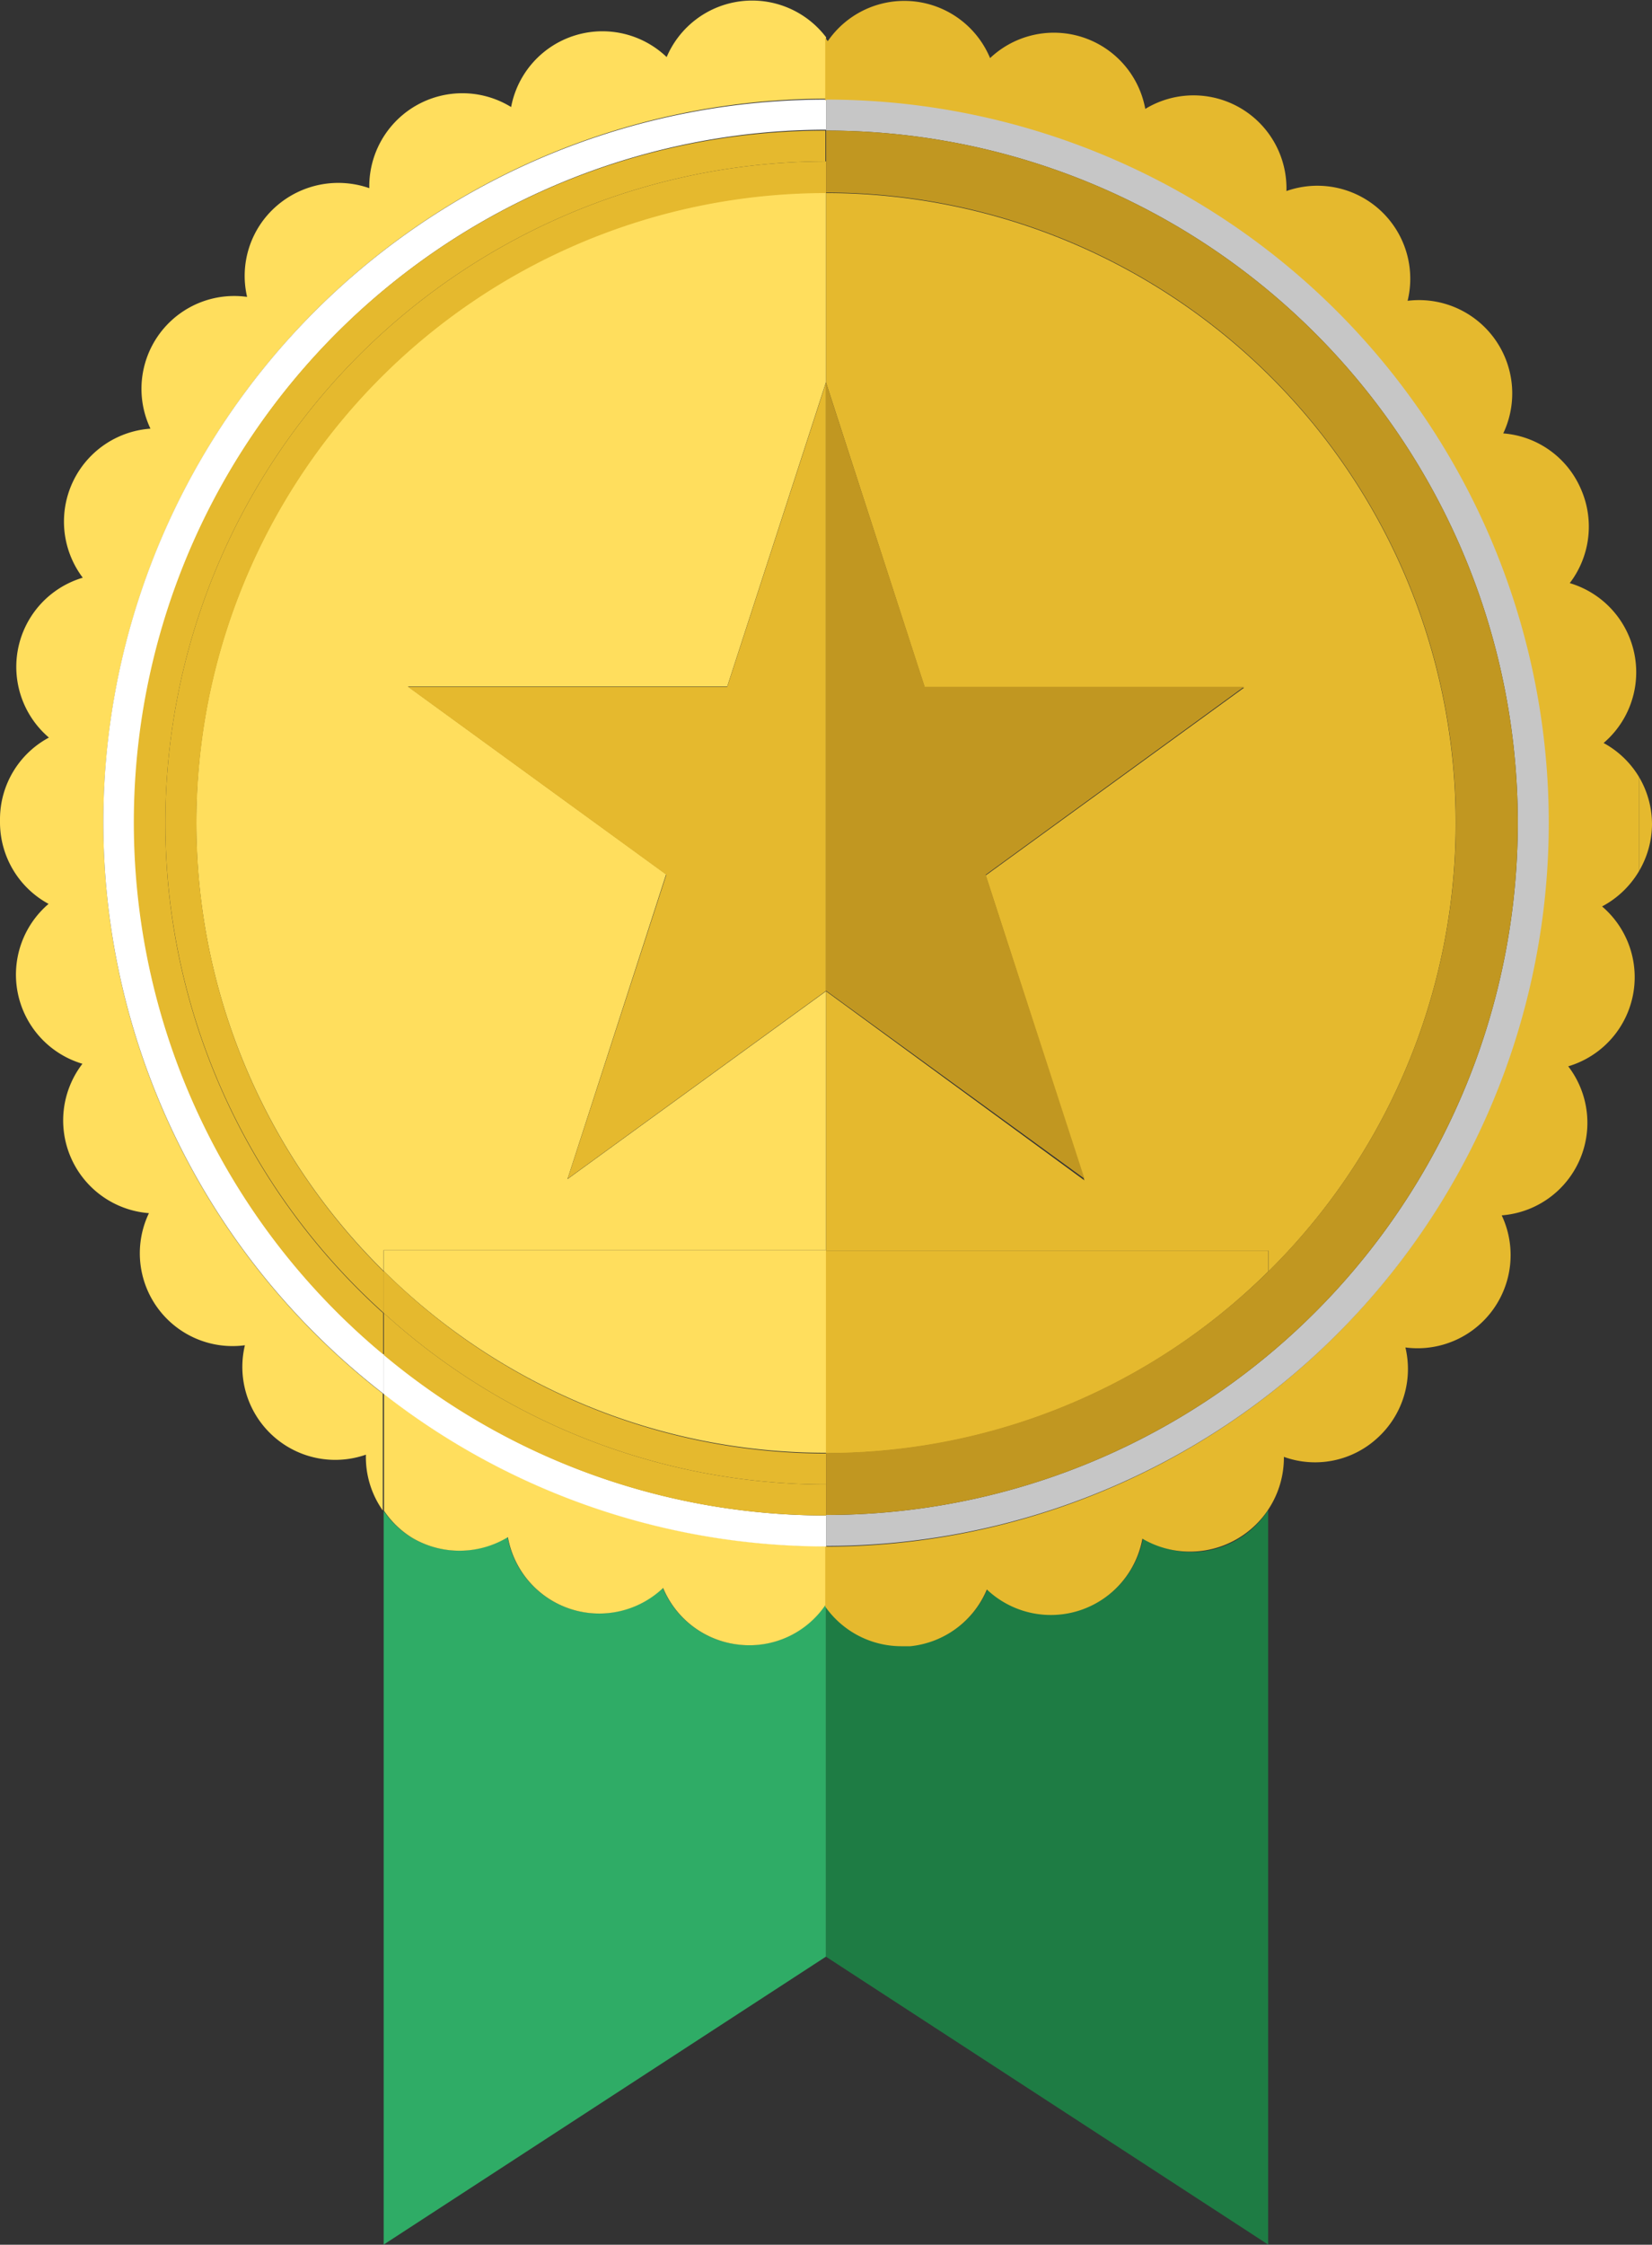 <svg id="Layer_1" data-name="Layer 1" xmlns="http://www.w3.org/2000/svg" viewBox="0 0 97.61 132.54"><rect x="0" y="0" width="97.61" height="132.54" fill="#333333" stroke="none"/><defs><style>.cls-1{fill:#2fac66;}.cls-2{fill:#ffde5d;}.cls-3{fill:#e5b92e;}.cls-4{fill:#fff;}.cls-5{fill:#1e7c44;}.cls-6{fill:#c6c6c6;}.cls-7{fill:#c19721;}</style></defs><title>award-1</title><path class="cls-1" d="M861.36,158.23a5.44,5.44,0,0,1-5.09,2.34,5.5,5.5,0,0,1-4.5-3.35,5.48,5.48,0,0,1-9.17-3,5.51,5.51,0,0,1-5.62.06,5.41,5.41,0,0,1-1.7-1.6V196l26.13-17V158.29Z" transform="translate(-812.61 -63.47)"/><path class="cls-2" d="M818.72,112a42.75,42.75,0,0,1,42.7-42.7V65.67A5.49,5.49,0,0,0,852,66.84a5.49,5.49,0,0,0-9.19,2.95,5.5,5.5,0,0,0-8.38,4.79,5.56,5.56,0,0,0-5.51,1.08h0A5.46,5.46,0,0,0,827.21,81a5.48,5.48,0,0,0-5.71,7.78,5.5,5.5,0,0,0-4,8.8,5.49,5.49,0,0,0-2,9.44,5.47,5.47,0,0,0-2.89,4.79,0.27,0.27,0,0,0,0,.13s0,0.05,0,.07a5.48,5.48,0,0,0,2.87,4.83,5.49,5.49,0,0,0,2,9.44,5.49,5.49,0,0,0,3.93,8.82,5.48,5.48,0,0,0,5.67,7.8,5.49,5.49,0,0,0,7.15,6.46,5.46,5.46,0,0,0,1,3.3v-6.91A42.64,42.64,0,0,1,818.72,112Z" transform="translate(-812.61 -63.47)"/><path class="cls-3" d="M910.22,112.15a5.49,5.49,0,0,0-.77-2.81v5.57A5.52,5.52,0,0,0,910.22,112.15Z" transform="translate(-812.61 -63.47)"/><path class="cls-2" d="M837,154.29a5.51,5.51,0,0,0,5.62-.06,5.48,5.48,0,0,0,9.17,3,5.5,5.5,0,0,0,4.5,3.35,5.44,5.44,0,0,0,5.09-2.34l0.05,0.06v-3.54a42.47,42.47,0,0,1-26.13-9v6.91A5.41,5.41,0,0,0,837,154.29Z" transform="translate(-812.61 -63.47)"/><path class="cls-4" d="M820.55,112a40.91,40.91,0,0,1,40.87-40.87V69.35a42.67,42.67,0,0,0-26.13,76.43v-2.34A40.8,40.8,0,0,1,820.55,112Z" transform="translate(-812.61 -63.47)"/><path class="cls-4" d="M835.29,143.44v2.34a42.47,42.47,0,0,0,26.13,9v-1.83A40.68,40.68,0,0,1,835.29,143.44Z" transform="translate(-812.61 -63.47)"/><path class="cls-2" d="M861.41,137.28V122l-15.27,11.09,5.83-18L836.71,104h18.87l5.83-17.95V74.84a37.2,37.2,0,0,0-26.13,63.68v-1.24h26.13Z" transform="translate(-812.61 -63.47)"/><path class="cls-2" d="M861.41,137.28H835.29v1.24a37.08,37.08,0,0,0,26.13,10.73v-12Z" transform="translate(-812.61 -63.47)"/><path class="cls-3" d="M822.38,112a39.08,39.08,0,0,1,39-39V71.18a40.85,40.85,0,0,0-26.13,72.26V141A38.91,38.91,0,0,1,822.38,112Z" transform="translate(-812.61 -63.47)"/><path class="cls-3" d="M835.29,141v2.48a40.68,40.68,0,0,0,26.13,9.47v-1.83A38.84,38.84,0,0,1,835.29,141Z" transform="translate(-812.61 -63.47)"/><path class="cls-3" d="M822.38,112A38.91,38.91,0,0,0,835.29,141v-2.45a37.2,37.2,0,0,1,26.13-63.68V73A39.08,39.08,0,0,0,822.38,112Z" transform="translate(-812.61 -63.47)"/><path class="cls-3" d="M835.29,138.52V141a38.84,38.84,0,0,0,26.13,10.12v-1.83A37.08,37.08,0,0,1,835.29,138.52Z" transform="translate(-812.61 -63.47)"/><polygon class="cls-3" points="42.97 40.55 24.1 40.55 39.37 51.65 33.54 69.6 48.8 58.51 48.8 22.61 42.97 40.55"/><path class="cls-5" d="M887.54,196V152.63a5.37,5.37,0,0,1-7.39,1.65,5.5,5.5,0,0,1-9.19,3,5.51,5.51,0,0,1-4.52,3.35c-0.18,0-.37,0-0.57,0a5.5,5.5,0,0,1-4.46-2.34V179h0Z" transform="translate(-812.61 -63.47)"/><path class="cls-3" d="M909.45,114.91v-5.57a5.5,5.5,0,0,0-2.09-2,5.49,5.49,0,0,0-2-9.44A5.5,5.5,0,0,0,906,92.3a5.45,5.45,0,0,0-4.57-3.24,5.51,5.51,0,0,0-5.65-7.83,5.49,5.49,0,0,0-7.16-6.48,5.49,5.49,0,0,0-8.34-4.85,5.49,5.49,0,0,0-9.17-3,5.49,5.49,0,0,0-9.59-1l-0.15-.19v3.68h0a42.7,42.7,0,0,1,0,85.4h0v3.54a5.5,5.5,0,0,0,4.46,2.34c0.2,0,.38,0,0.57,0a5.51,5.51,0,0,0,4.52-3.35,5.5,5.5,0,0,0,9.19-3,5.55,5.55,0,0,0,8.36-4.83,5.44,5.44,0,0,0,5.51-1.1v0a5.5,5.5,0,0,0,1.67-5.36,5.5,5.5,0,0,0,5.69-7.8,5.48,5.48,0,0,0,3.93-8.8,5.49,5.49,0,0,0,2-9.44A5.55,5.55,0,0,0,909.45,114.91Z" transform="translate(-812.61 -63.47)"/><path class="cls-6" d="M861.42,69.35h0v1.83h0a40.87,40.87,0,0,1,0,81.74h0v1.83h0A42.7,42.7,0,0,0,861.42,69.35Z" transform="translate(-812.61 -63.47)"/><path class="cls-3" d="M861.42,86.07l5.83,18h18.87l-15.27,11.09,5.83,18L861.42,122h0v15.31h26.13v1.24a37.2,37.2,0,0,0-26.13-63.68h0V86.07h0Z" transform="translate(-812.61 -63.47)"/><path class="cls-3" d="M861.41,137.28v12h0a37.08,37.08,0,0,0,26.13-10.73v-1.24H861.41Z" transform="translate(-812.61 -63.47)"/><path class="cls-7" d="M861.42,71.18h0v3.66h0a37.21,37.21,0,0,1,0,74.42h0v3.66h0A40.87,40.87,0,0,0,861.42,71.18Z" transform="translate(-812.61 -63.47)"/><polygon class="cls-7" points="64.08 69.6 58.24 51.65 73.51 40.55 54.64 40.55 48.81 22.6 48.8 22.61 48.8 58.51 48.81 58.5 64.08 69.6"/></svg>